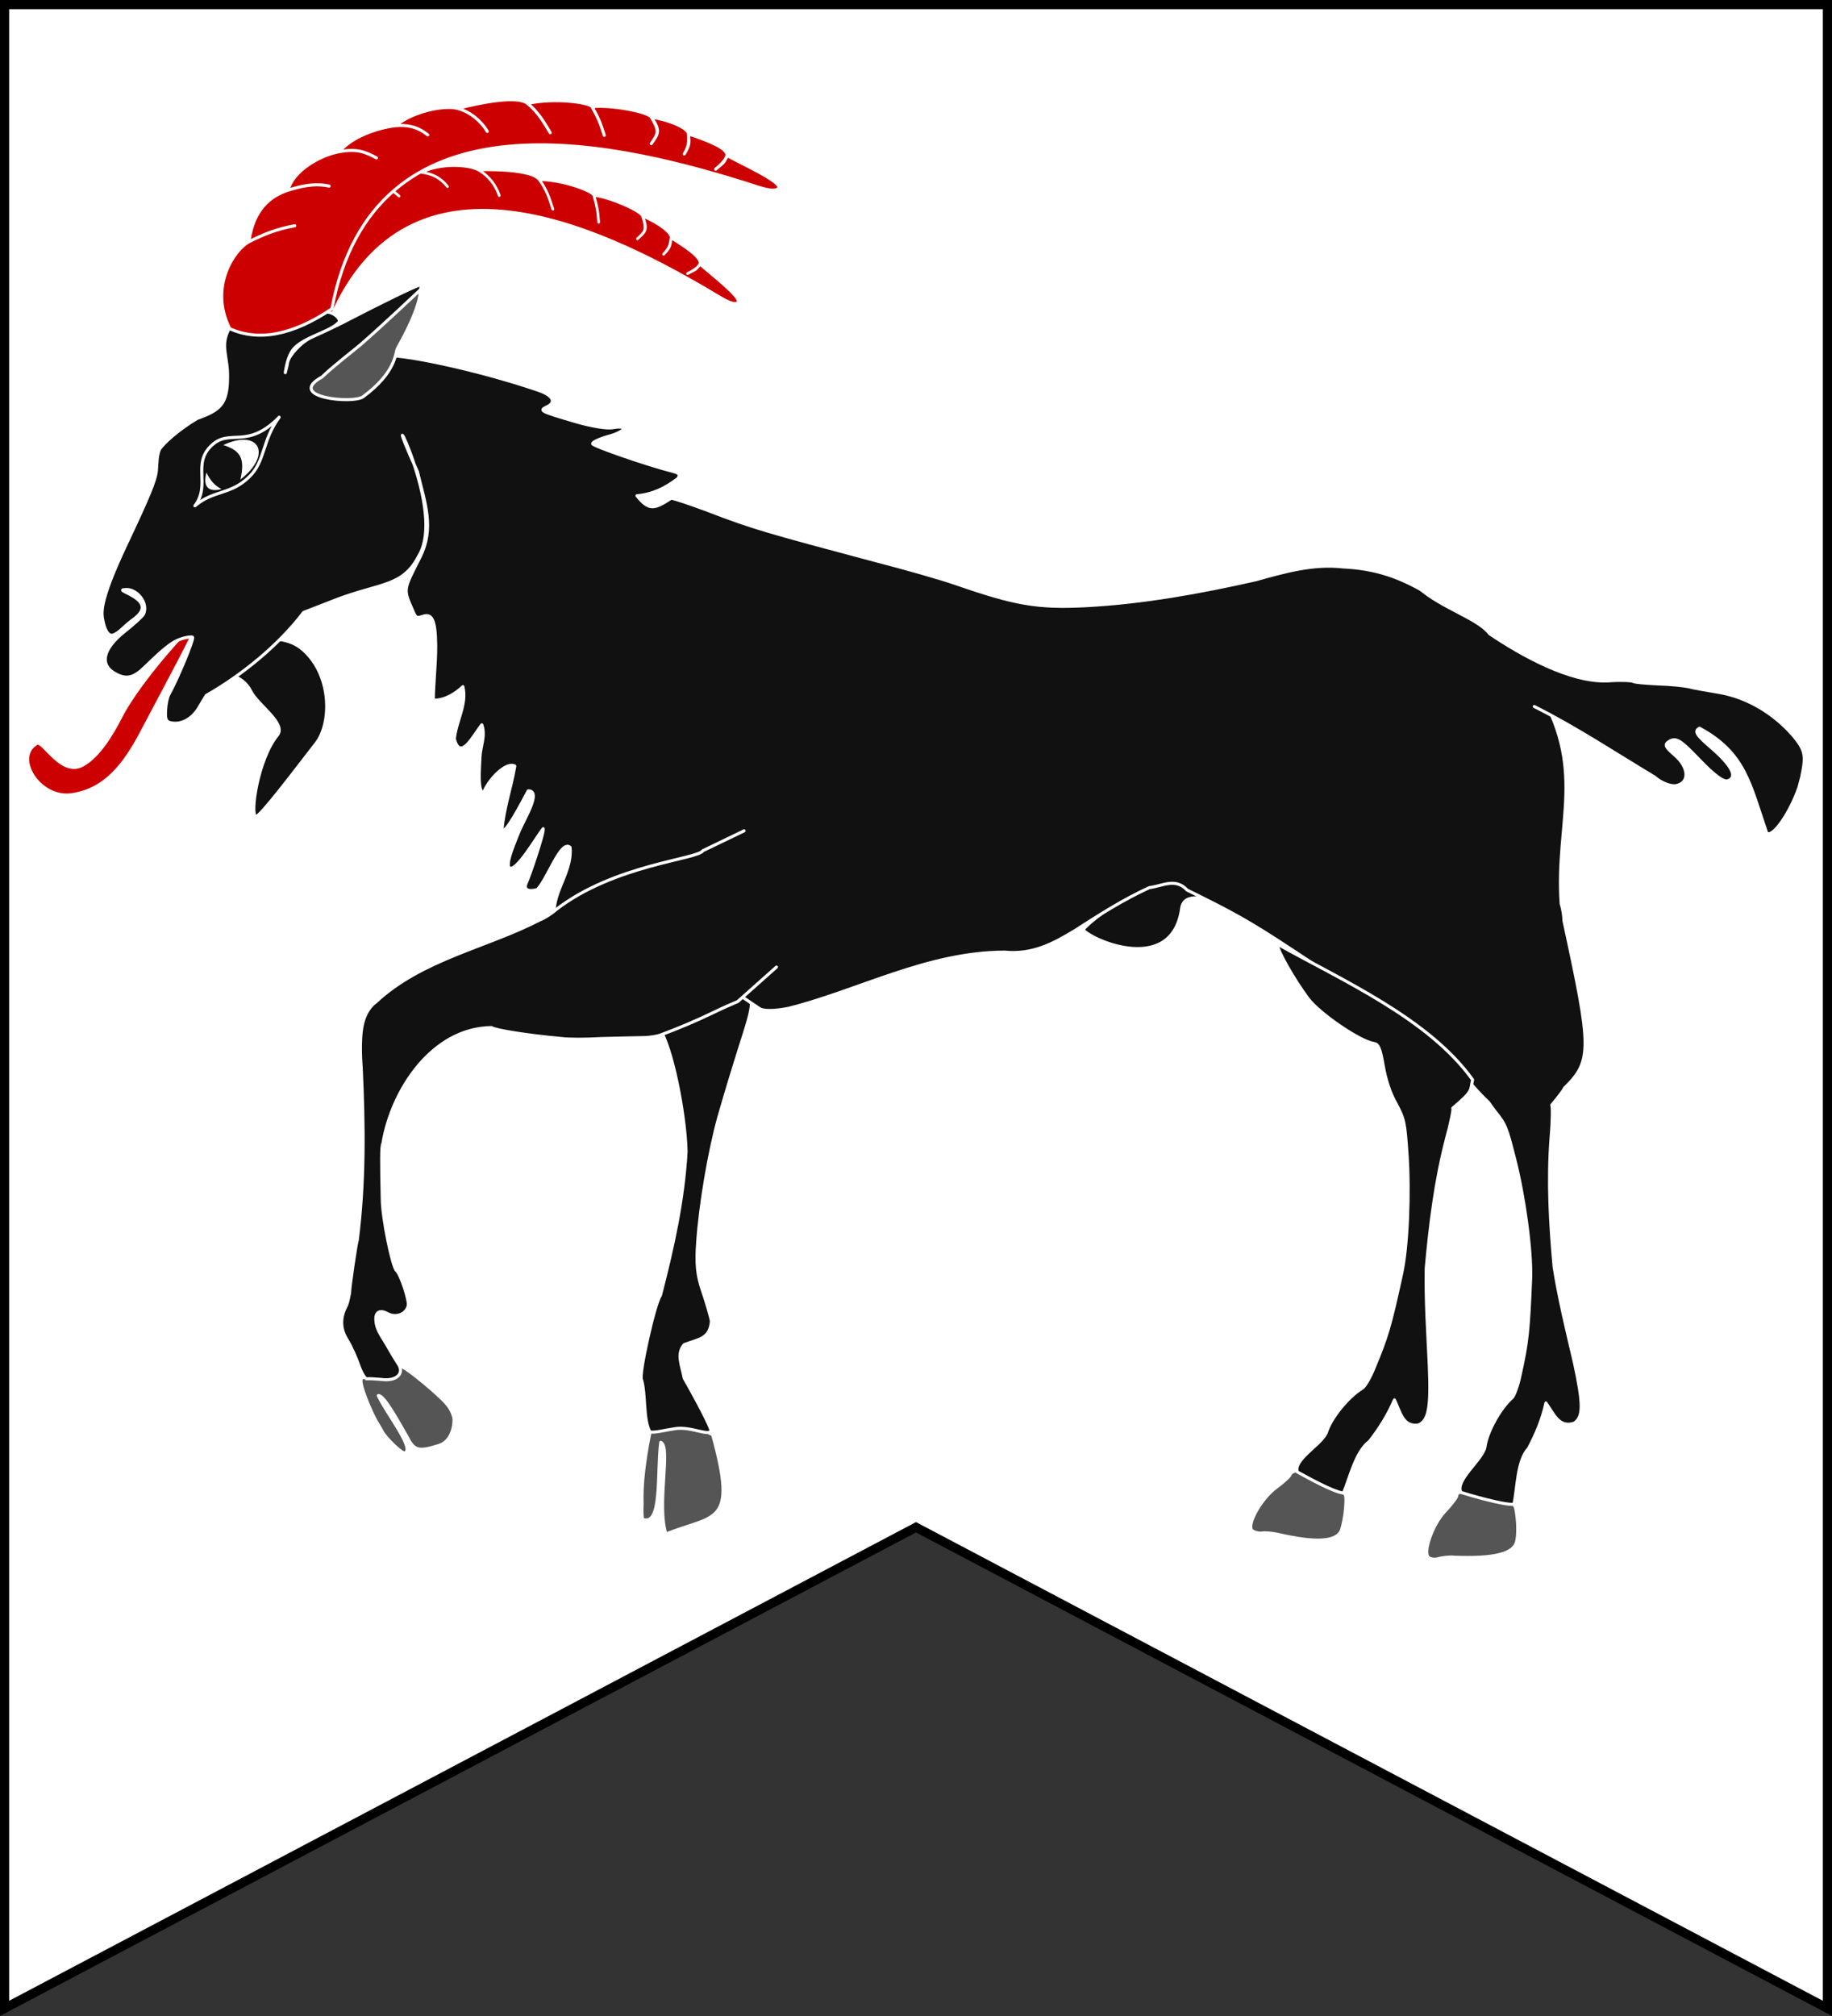 <?xml version="1.0" encoding="UTF-8" standalone="no"?>
<svg width="600" height="660" version="1.1" xmlns:xlink="http://www.w3.org/1999/xlink" xmlns="http://www.w3.org/2000/svg" xmlns:svg="http://www.w3.org/2000/svg">
  <rect width="100%" height="100%" fill="#333333" stroke="none"/>
  <path style="fill:#ffffff;stroke:#000000;stroke-width:3;stroke-miterlimit:20;" d="m 1.5,1.5 v 656 l 298.5,-157.5 298.5,157.5 v -656 z"/>
  <g id="goat" style="stroke:#ffffff;stroke-width:1;stroke-linejoin:round;stroke-linecap:round;">
    <path id="hoof-hind-left" style="fill:#555555;" d="m 478,488.6 c 0.5,-0.3 1.2,-0.5 2,-0.6 1.6,-0.2 3.6,0.3 5.2,1.3 1.9,1 3.9,1.7 4.4,1.5 0.6,-0.2 2.4,0.2 4,0.7 2.7,1 2.8,1.1 3.3,5.7 0.3,2.6 0.2,6.1 -0.2,7.5 -0.9,4 -7.4,5.6 -20.3,5.1 -1.9,-0.2 -4.2,0.2 -5.1,0.4 -1,0.4 -2.5,0.3 -3.3,-0.2 -2.2,-1.3 1,-10.8 5.2,-15.2 1.9,-2 3.6,-4.2 3.8,-4.8 0.1,-0.6 0.3,-1.1 0.9,-1.4 z"/>
    <path id="hoof-front-right" style="fill:#555555;" d="m 210.5,497.4 c -0.3,-0.8 -0.3,-2.6 -0.2,-5.4 -0.4,-9.9 2.7,-23.6 2.7,-23.6 l 6.7,-0.7 c 5.6,-1.3 8.9,-0.4 13.7,2 8.3,29.9 0.7,26.1 -15.3,32.5 -3.1,-9.6 1.7,-28.6 -1.7,-30 -1.3,9.9 0.6,27.6 -5.9,25.2 z"/>
    <path id="leg-front-right" style="fill:#111111;" d="m 212.8,468.7 c 0.8,0.6 5.5,-0.6 8.4,-1 5.3,-0.8 11.8,3 11.6,0.3 -1.5,-4 -6.6,-13.1 -8.7,-16.8 -0.9,-4.5 -2.6,-8 0,-11 4.6,-1.8 8.4,-1.7 8.9,-7.7 -0.3,-1.6 -1.6,-6.1 -2.9,-9.9 -1.8,-5.2 -2.1,-9 -1.6,-15.9 0.8,-12 3.8,-29.8 7,-41.2 10.4,-36.1 11.6,-32.9 10.1,-43.1 -11.7,8.4 -15.6,9 -29.6,14.5 3.9,5.4 8.4,27.4 8.7,40.1 -0.9,16.1 -4.4,31.6 -8.4,47.1 -1.9,2.5 -7.2,26.2 -6.2,27.6 1.4,4.6 0.5,12.8 2.7,17 z"/>
    <use id="horn-right" xlink:href="#horn-left" transform="matrix(0.857,0.2,-0.196,0.857,35.16,-4.774)"/>
    <path id="beard" style="fill:#111111;" d="m 98.63,212.2 c 9.97,8 10.27,24.3 4.87,31.2 -6.37,8.2 -18.37,24.1 -19.67,23.9 -2.1,-0.3 0.6,-18.8 7,-26.6 3.1,-3.8 -6.4,-9.8 -8.7,-14.4 -3.1,-6.1 -9.6,-5.3 -10.4,-7.1 -3.1,-6.6 17.5,-14.5 26.9,-7 z"/>
    <path id="tongue" style="fill:#cc0000;" d="m 23.26,260.2 c 11.16,-1.5 17.5,-9.9 22.97,-20.2 6.4,-12.2 19.1,-35.5 18.4,-36.2 -0.9,-1 -18.9,18.9 -24.97,30.7 -2.94,5.7 -7.06,12.8 -12.43,15.9 -7.21,4.1 -13.12,-8.3 -15.21,-7 -7.65,4.5 0.75,18.1 11.24,16.8 z"/>
    <path id="pizzle" style="fill:#111111;" d="m 390.3,286.4 c -8.1,-2.6 -31.6,12.9 -35.6,18 3.5,3.9 29.3,14.7 32.3,-7 1.1,-7.9 15.7,0.8 12,-3.3 -3.7,-4.1 -5.2,-6.6 -8.7,-7.7 z"/>
    <path id="body" style="fill:#111111;" d="m 137.6,93.27 c -1.8,0.45 -12.8,5.84 -23.6,11.43 -4.5,2.4 -11.3,5.4 -11.9,5.7 -3.57,1.6 -7.37,5.9 -7.87,8.1 -0.3,1.8 -0.8,3.5 -0.8,3.5 0,0 0.5,-4 1.9,-6.5 2.5,-4.8 11.97,-6.4 15.37,-9.7 1.6,-1.1 -1.6,-3.8 -3.8,-3.6 -5,0.5 -28.67,4.9 -31.97,5.6 -2.9,5.5 -0.3,8.8 -0.4,15.6 0,9 -2.5,10.9 -10,13.6 -5.7,3.4 -10.8,7.8 -12.3,10.1 -0.9,2.1 -0.8,4.6 -1,6.9 -0.3,3.3 -2.5,8.5 -10,24.4 -9.24,19.6 -7.94,22.6 -7.46,25.1 0.39,2 1.43,5 3.3,4.4 1.98,-0.7 3.54,-2.8 5.96,-4.6 2.8,-2 5.3,-4.4 1.9,-7.2 -2.9,-2.3 -6.68,-3 -3.7,-3.1 3.6,-0.2 7.4,4.4 5.8,8 -0.4,0.8 -3.3,3.4 -6.2,5.7 -7.45,5.9 -8.38,11.3 -2.59,14.1 3.39,1.7 5.69,1 9.19,-2.4 6.4,-6.2 9,-8.3 11.8,-9.2 1.7,-0.6 3.4,-0.8 3.8,-0.6 0.7,0.3 -5.1,14.1 -7.7,18.7 -0.5,0.8 -1,3.1 -1.1,5.2 -0.2,3.2 0.2,3.9 2.1,4.2 3.4,0.5 6.9,-1.5 9.1,-5.5 l 2.1,-3.5 c 11.7,-6.7 23.6,-16.3 31.9,-27.2 l 11.07,-4.3 c 14,-5.3 21.5,-4.1 26.6,-14.1 3.6,-5.7 3.2,-16.3 -1.8,-31.1 -3.3,-9.8 -6.5,-14 1.4,3.4 2.5,10.4 5.6,18.4 0.9,27.9 -5.6,11.1 -5.6,10.4 -2.4,17.7 1,2.4 1.3,2.4 3.2,1.8 3.2,-1.2 4.2,1.5 4.3,9.7 0,5.9 -0.7,11.7 -0.8,17.7 0,0 4.4,0.6 9.7,-4.4 1.4,5.8 -2.2,11.2 -2.8,17.1 2,7.6 6.3,-1.3 9,-4.6 1.3,3.7 -0.5,7.1 -0.6,10.6 -0.2,4.5 -0.8,10.9 1.1,11.8 1.6,-4.4 7.5,-10.5 10.3,-8.9 -1.2,7.2 -3.7,14 -4.2,21.2 1,0.4 3.5,-3.4 8.6,-13.1 4.4,0 -1.1,8.9 -2.9,13 -3.1,7.5 -4,10.4 -3.5,12 2,2.6 9.3,-10.2 11.3,-12.6 0.4,1.2 -4.7,16.1 -5.6,17.9 -0.9,2 0.7,2.9 3.7,2 3.5,-3.7 7.7,-16.4 10.7,-13.8 0.9,9.3 -8.1,16.7 -4.2,25.7 l 13,-8.8 53.1,35.8 c 1.3,1 5.2,0.9 9.7,0 23,-5.8 45.3,-18.3 70.7,-18.4 9.2,0.9 15.9,-2.7 23.3,-7.2 7.9,-5.1 15.6,-10 24.1,-13.9 4.5,-0.6 8.6,-3.3 12.4,0.8 14.6,7.2 19.8,9.9 34.9,19.9 8.4,5.6 16.2,10.6 22.3,14.1 2.5,3.1 5.9,6.7 9.1,9.7 3.3,3.1 11.8,7.4 18.1,9.4 0.9,1.2 2,2.4 3.1,3.7 4.6,5.8 7.9,9.6 11.2,12.7 0,0 0,0 0,0 0.7,1 1.4,2 2.1,2.9 3.6,4.4 3.9,5.6 6.4,15.4 3.2,12.4 5.6,30.1 5.3,39.2 -0.7,17.4 -1.1,21.1 -3.4,31.5 -0.7,3.6 -2,7 -2.6,7.6 -4.1,3.6 -8.4,11.5 -9,16.4 -1,4.2 -10,10.9 -7.8,14.7 3.2,1 13.8,4.1 17.3,3.9 1.2,-5.2 1,-14.2 4.8,-18.3 2.5,-4.7 4.6,-9.7 5.7,-14.9 2.6,3.7 4.3,8.3 9.3,6.6 3,-2.1 3,-6.1 0,-20 -2.5,-10.6 -4.9,-20.4 -6.6,-31 -1.3,-14.2 -2.1,-28.4 -1,-42.6 0.5,-5.6 0.5,-10.4 0.2,-10.5 2.3,-2.8 3.6,-4.4 4.2,-5.6 9.1,-8.9 8.9,-12.9 -0.2,-54.8 0,-1.2 -0.3,-3.7 -0.9,-5.5 -1.9,-27.3 8.8,-44.2 -8.4,-71.7 -1.4,-2.6 -5.2,-8.1 -8.3,-12.1 -23.7,-14.8 -33,-25.5 -54.8,-26.5 -9.8,-1.1 -19.2,1.6 -28.5,4.2 -18.2,4.1 -36.8,7.5 -55.7,8.5 -15.8,0.8 -23.1,-0.5 -42.2,-7.1 -5.4,-1.9 -17.5,-5.3 -26.8,-7.7 -35.6,-9.5 -40,-10.7 -54.8,-16.4 -5.6,-2.1 -11,-3.9 -12,-4 -5.6,3.7 -7.3,4 -11.2,-0.8 5.3,-0.5 9.3,-2.5 13.5,-5.7 0.7,-1.4 0.3,-1.7 -1.8,-2.3 -8,-2 -25.9,-8.2 -26.2,-9 -0.2,-0.5 2.2,-1.6 5,-2.4 5.7,-1.5 7,-3.8 1.7,-2.9 -1.8,0.4 -7,-0.4 -12.4,-2 -11.6,-3.4 -11.7,-3.6 -9.5,-4.7 3.4,-1.5 2.4,-3.8 -2.5,-5.5 -20.4,-7 -47.2,-12.5 -50.2,-11.1 l 6.5,-15.6 c 4.3,-1.95 5.7,-7.71 5.1,-7.98 0,0 -0.2,0 -0.3,0 z"/>
    <path id="horn-left" style="fill:#cc0000;" d="m 75.23,107.6 c -7,-13.97 1.8,-26.17 6.3,-28.45 4.4,-2.27 9,-4.17 15,-5.25 -6,1.08 -10.6,2.98 -15,5.25 1.4,-10.66 7.1,-15.04 12.8,-16.88 4.3,-1.37 8.67,-2.37 13.47,-1.34 -4.8,-1.03 -9.17,0 -13.47,1.34 1.6,-6.46 10.67,-11.53 16.77,-12.61 6,-1.09 8.7,0.18 12.2,2.04 -3.5,-1.86 -6.2,-3.13 -12.2,-2.04 5,-5.89 14.9,-8.19 18.5,-8.5 3.7,-0.32 7.1,0.26 10.5,3.02 -3.4,-2.76 -6.8,-3.34 -10.5,-3.02 5.5,-4.76 16,-6.84 20.3,-5.66 4.3,1.18 7.8,4.31 9.7,7.53 -1.9,-3.22 -5.4,-6.35 -9.7,-7.53 7.3,-1.91 19.6,-4.38 22.9,-1.62 3.4,2.75 5.5,6.35 7.4,9.57 -1.9,-3.22 -4,-6.82 -7.4,-9.57 8.9,-2 20.4,-0.31 21.1,1.06 2,3.6 2.7,5.1 4,9.37 -1.3,-4.27 -2,-5.77 -4,-9.37 6.2,-0.7 18.3,1.62 19.4,3.39 2.8,4.66 2.3,5.39 0,8.7 2.3,-3.31 3.1,-4.14 0,-8.7 6.9,1.17 12.1,3.75 12.2,5.52 0,1.92 0.5,3.4 -1.4,6.56 1.9,-3.16 1.6,-3.64 1.4,-6.56 6.4,2.15 12.8,4.6 12.6,7.05 -0.1,1.81 -5.2,5.73 -3.3,4.11 2.6,-2.13 2.2,-1.67 3.3,-4.11 3.6,2.11 18.4,8.73 16.9,10.71 -1.4,1.8 -7.1,-0.55 -11.7,-1.95 -45.6,-14.22 -121.1,-30.24 -134.6,41.44 -13.07,8.8 -24.17,10.7 -33.47,6.5 z"/>
    <path id="ear" style="fill:#555555;" d="m 105.5,123.4 c 3,-3 10.5,-8.8 12.5,-10.5 6.5,-5.6 19.6,-17.96 19.6,-17.96 0,0 0.9,4.32 -7.4,19.06 -0.8,1.5 -0.3,7.8 -11.3,15.9 -3.3,2.4 -25.57,0.2 -13.4,-6.5 z"/>
    <path id="eye" style="fill:#111111;" d="m 63.83,165.6 c 6.1,-5.2 11.6,-3.5 17.7,-9.4 5.4,-5.1 4.2,-11.9 9.9,-19.6 -10.5,10.7 -16,3.6 -22,9.1 -6.7,6.1 -0.3,12.9 -5.6,19.9 z"/>
    <path id="sclera" style="fill:#ffffff;stroke:none;stroke-width:1" d="m 72.53,160.1 c -3.4,1 -6.4,0 -4.9,-5.4 1.2,2.6 2.7,4.3 4.9,5.4 z m 0.6,-14.4 c 11.8,-5.5 16.2,3.1 5.6,11.3 1.6,-7 0,-9.5 -5.6,-11.3 z"/>
    <path id="hoof-hind-right" style="fill:#555555;" d="m 423.6,481.8 c 0.5,-0.3 1.3,-0.3 2.1,-0.2 1.6,0.2 3.5,0.9 4.9,2.2 1.6,1.3 3.5,2.4 4.1,2.3 0.6,-0.2 2.3,0.5 3.7,1.4 2.5,1.4 2.6,1.6 2.3,6.2 -0.2,2.6 -0.9,6 -1.4,7.4 -1.7,3.7 -8.4,4.1 -20.9,1.2 -1.9,-0.4 -4.2,-0.6 -5.2,-0.4 -0.9,0.1 -2.4,-0.2 -3.1,-0.8 -2,-1.8 2.9,-10.5 7.8,-14.1 2.2,-1.6 4.3,-3.5 4.5,-4 0.2,-0.5 0.6,-1 1.2,-1.2 z"/>
    <path id="left-hind-right" style="fill:#111111;" d="m 482.3,353.5 c -0.9,3.5 0.6,3.3 -6.5,9.3 0.3,0.2 -0.6,4.7 -2.1,10.2 -3.6,13.8 -5.3,28 -6.6,42.2 -0.2,10.7 0.5,20.7 1,31.6 0.6,14.2 -0.2,18.2 -3.5,19.7 -5.1,0.8 -6,-4.1 -7.9,-8.2 -2.1,4.9 -4.9,9.4 -8.2,13.6 -4.5,3.3 -6.4,12 -8.5,16.9 -3.5,-0.4 -12.1,-5.3 -15.1,-6.9 -1.4,-4.1 7.8,-8.9 9.5,-12.9 1.4,-4.7 7.1,-11.7 11.7,-14.5 0.8,-0.4 2.7,-3.5 4,-6.9 4.1,-9.8 5.2,-13.4 8.9,-30.4 2,-8.9 2.7,-26.8 1.8,-39.6 -0.7,-10.1 -0.9,-11.3 -3.6,-16.3 -2,-3.5 -3.4,-7.9 -4.2,-12.5 -1,-5.8 -1.6,-7 -3.1,-7.2 -4.6,-0.7 -17.9,-9.8 -21.6,-14.8 -4.7,-6.4 -9.6,-15 -10.1,-17.8 21.5,12 49.8,24.5 64.1,44.5 z"/>
    <path id="hoof-front-left" style="fill:#555555;" d="m 118.5,451.3 c 0.7,-1.2 12,-4.3 13.4,-3.7 2,0.8 11.9,9 14.4,12 1.4,1.6 2.4,3.9 2.4,5.2 0,2.8 -1.1,7.2 -4.9,8.4 -6.4,2 -8.1,1.9 -10.3,-2.5 -3.2,-5.6 -7.9,-14.2 -9.6,-13.8 2.5,5.5 11.9,17.3 8.8,18.7 -0.5,0.9 -6.5,-4.8 -7.6,-7.1 -0.4,-0.7 -1.1,-2 -1.7,-2.9 -1.7,-2.8 -6.4,-13.7 -4.9,-14.3 z"/>
    <path id="leg-front-left" style="fill:#111111;" d="m 243.7,272 -13.5,6.5 c -1.5,2.8 -29,4.5 -48.1,19.3 -1.6,1.4 -4,2.9 -5.2,3.3 -17.5,9.1 -38.7,12.8 -53.9,27 0,0 -3.1,1.9 -4.3,7.3 -1.2,5.3 -0.4,14 -0.4,14 0.9,19.6 1.1,37.6 -1.3,56.7 -0.3,0.3 -2.6,15.9 -2.5,17.2 -0.5,2.3 -0.5,2.6 -1,4 -2.2,4.1 -2.1,7.7 0.2,11.4 1.2,1.9 2.9,5.7 3.8,8.3 0.9,2.6 2.2,4.6 2.7,4.4 0.6,-0.1 2.6,0 4.7,0.2 5,0.7 7.8,-2 5.4,-5.3 -0.8,-1.2 -2.6,-4.2 -4,-6.7 -1.5,-2.4 -3.1,-4.7 -3.2,-7.4 -0.2,-2.6 1.3,-3.5 3.7,-2.2 2.9,1.6 6.2,0.3 6.9,-2.5 0.4,-1.7 -2.4,-10.2 -3.8,-11.5 -1.4,-1.2 -4.6,-17 -4.7,-23.1 -0.3,-12.8 -0.3,-17.9 0.2,-18.5 2.9,-17.6 16.2,-37.8 35.6,-38 0.8,0.8 11.7,2.6 23,3.6 2.2,0.3 8,0.3 13,0 5.1,-0.1 11.2,-0.3 13.5,-0.3 2.3,0 5.1,-0.5 6.2,-1 5.6,-2.1 11.1,-4.4 16.5,-7 3.9,-1.9 6.5,-3 8.4,-3.8 l 12.7,-11.3"/>
    <path id="tail" style="fill:#111111;" d="m 502.5,231.3 c 13.9,7 25.9,15 39.4,23.1 2.1,1.9 5.3,3.1 7,2.8 4.5,-0.8 4.4,-6 -0.5,-10.1 -3.1,-2.7 -3.4,-3.4 -1.5,-4.5 2.1,-1.1 3.5,-0.3 9.6,6.1 5,5.2 8,7.4 9.4,6.9 3.3,-1.1 1.3,-5 -5.3,-10.7 -5,-4.3 -5.8,-5.5 -4,-6.5 15,8.1 16.5,18.3 22,34.3 2,1.8 7.8,-6.8 10.6,-15 0.3,-1.1 0.6,-2.3 0.9,-3.4 1.5,-7.2 1.1,-8.8 -2.9,-13.6 -6.3,-7.2 -14.9,-12.4 -24.1,-14 -4.2,-0.7 -8.8,-1.5 -10.2,-1.9 -1.4,-0.3 -5.9,-0.8 -9.9,-0.9 -4,-0.2 -7.7,-0.5 -8.1,-0.8 -0.4,-0.3 -4,-0.5 -8.1,-0.2 -12.5,0.7 -28.8,-8.6 -38.9,-15.4 -3.7,-5 -15.8,-8.5 -23,-14.9"/>
  </g>
</svg>
